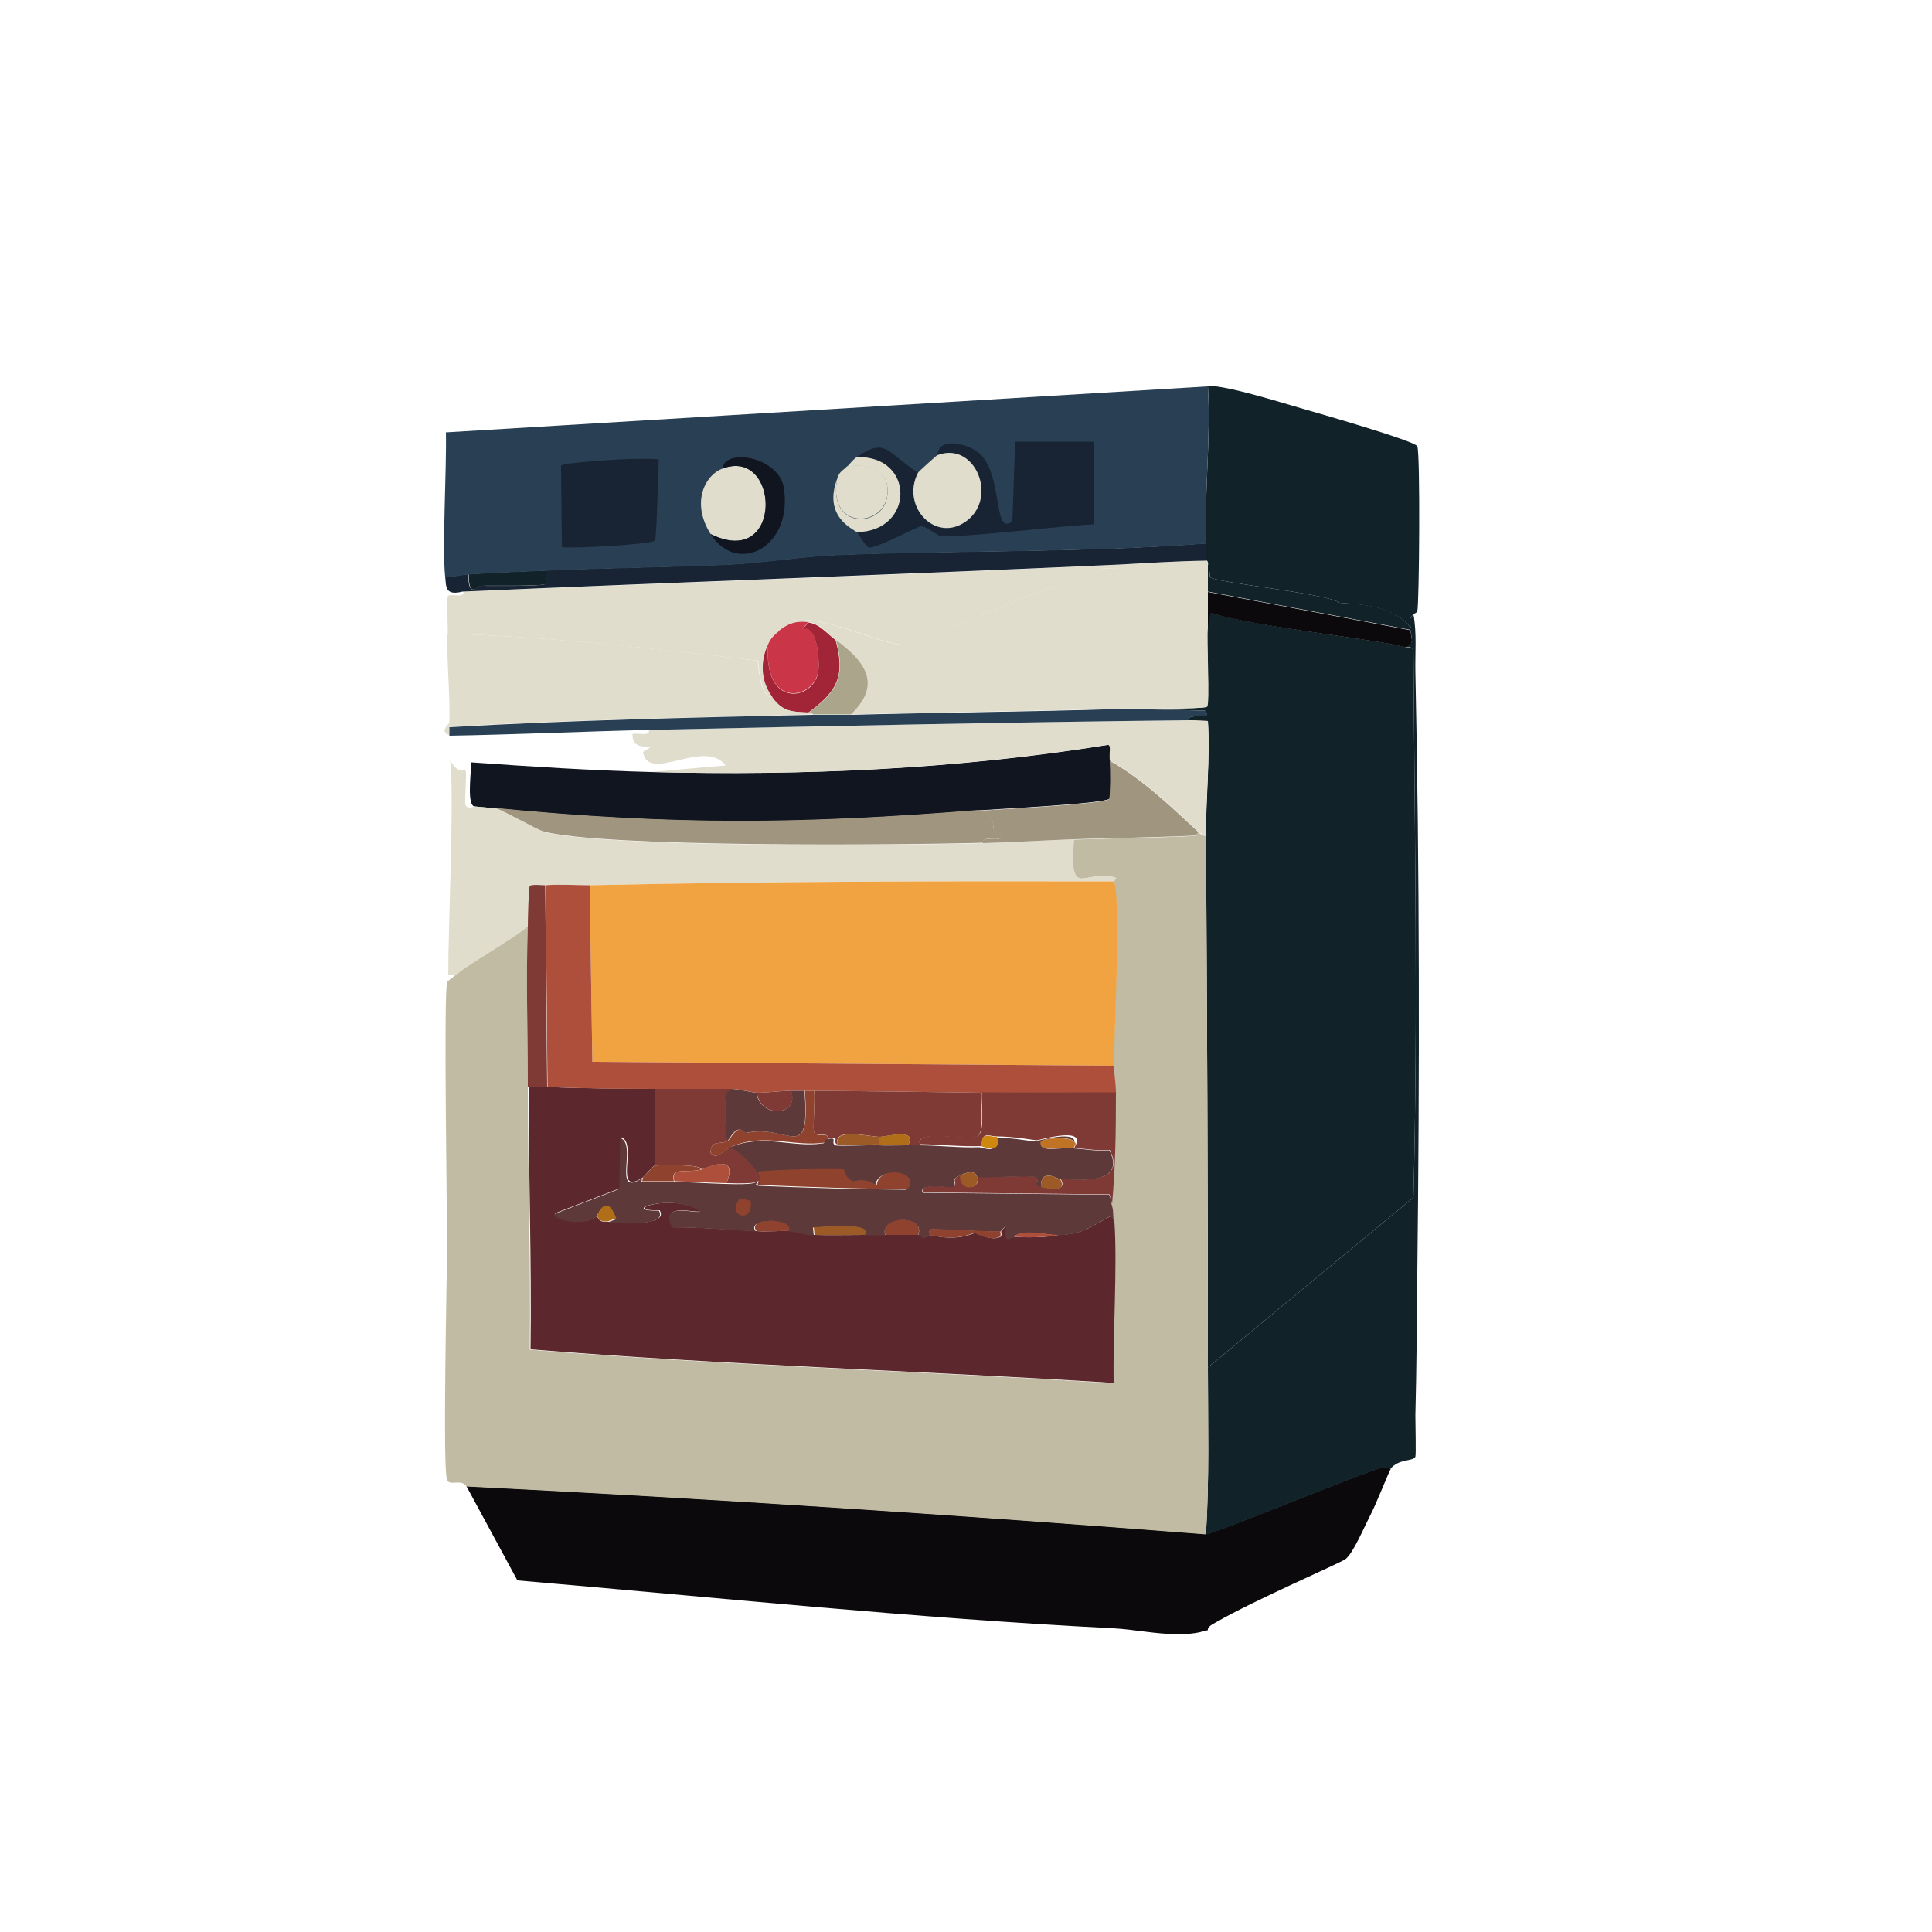 <?xml version="1.0" encoding="UTF-8"?>
<svg id="Layer_1" data-name="Layer 1" xmlns="http://www.w3.org/2000/svg" version="1.1" viewBox="0 0 500 500">
  <defs>
    <style>
      .cls-1 {
        fill: #cf880f;
      }

      .cls-1, .cls-2, .cls-3, .cls-4, .cls-5, .cls-6, .cls-7, .cls-8, .cls-9, .cls-10, .cls-11, .cls-12, .cls-13, .cls-14, .cls-15, .cls-16, .cls-17, .cls-18, .cls-19, .cls-20, .cls-21, .cls-22, .cls-23, .cls-24, .cls-25, .cls-26, .cls-27, .cls-28, .cls-29, .cls-30, .cls-31, .cls-32, .cls-33, .cls-34, .cls-35, .cls-36, .cls-37, .cls-38, .cls-39, .cls-40, .cls-41, .cls-42, .cls-43, .cls-44, .cls-45, .cls-46 {
        stroke-width: 0px;
      }

      .cls-2 {
        fill: #c0bba2;
      }

      .cls-3 {
        fill: #101520;
      }

      .cls-4 {
        fill: #aba68b;
      }

      .cls-5 {
        fill: #138ca7;
      }

      .cls-6 {
        fill: #fdfdfd;
      }

      .cls-7 {
        fill: #88888c;
      }

      .cls-8 {
        fill: #3e9cb5;
      }

      .cls-9 {
        fill: #c2c3c3;
      }

      .cls-10 {
        fill: #5c282e;
      }

      .cls-11 {
        fill: #af6e17;
      }

      .cls-12 {
        fill: #6e909b;
      }

      .cls-13 {
        fill: #b0b1b2;
      }

      .cls-14 {
        fill: #7f3a36;
      }

      .cls-15 {
        fill: #463045;
      }

      .cls-16 {
        fill: #604968;
      }

      .cls-17 {
        fill: #f1a341;
      }

      .cls-18 {
        fill: #d8d8d9;
      }

      .cls-19 {
        fill: #606873;
      }

      .cls-20 {
        fill: #c8c8ca;
      }

      .cls-21 {
        fill: #5e3939;
      }

      .cls-22 {
        fill: #7e6060;
      }

      .cls-23 {
        fill: #68484a;
      }

      .cls-24 {
        fill: #d4910c;
      }

      .cls-25 {
        fill: #12120e;
      }

      .cls-26 {
        fill: #c0abaa;
      }

      .cls-27 {
        fill: #294054;
      }

      .cls-28 {
        fill: #1a100f;
      }

      .cls-29 {
        fill: #8f432e;
      }

      .cls-30 {
        fill: #a0957e;
      }

      .cls-31 {
        fill: #d1cfda;
      }

      .cls-32 {
        fill: #9c5a26;
      }

      .cls-33 {
        fill: #656260;
      }

      .cls-34 {
        fill: #0b090b;
      }

      .cls-35 {
        fill: #a22437;
      }

      .cls-36 {
        fill: #c17325;
      }

      .cls-37 {
        fill: #182434;
      }

      .cls-38 {
        fill: #9f8395;
      }

      .cls-39 {
        fill: #432433;
      }

      .cls-40 {
        fill: #112229;
      }

      .cls-41 {
        fill: #4a494b;
      }

      .cls-42 {
        fill: #cb3548;
      }

      .cls-43 {
        fill: #381611;
      }

      .cls-44 {
        fill: #e0ddcc;
      }

      .cls-45 {
        fill: #373d46;
      }

      .cls-47 {
        display: none;
      }

      .cls-46 {
        fill: #ad4f3a;
      }
    </style>
  </defs>
  <g>
    <g id="Background" class="cls-47">
      <path class="cls-9" d="M504.5-4.5v509H-4.5V-4.5h509Z"/>
      <path class="cls-18" d="M447.3,366.3c-8.1-1.3-65,1-81,0,.3-12.2.4-24.6.5-36.8,7.5-6.2,30.7-19.4,34.8-25.4,52.8-31.6,70.3-58.2,44.7-118.6-16-37.8-54.2-74.9-86.2-100.2-43.1-34-87.7-49.2-143.2-39.3-45.2,8.1-66.7,30.8-98.9,58.2-13,11-26.9,20.5-38.5,33.1-21.6,23.4-49.7,69.3-47.2,101.9,2.5,33.2,36.1,56.1,62.6,70.8l20.9,11.9c0,7.9-1.2,58.1,0,60.9.7,1.6,3.8-.3,5,1.7l13.2,24.4c51.4,4.4,102.8,9.8,154.3,12.4l.2,1c30.8,5.1,61.7,8.3,92.7,11.4-73.3,51.3-159.7,57.9-238.8,14.9C51.7,399.5,5,299.4,27.3,198.1,44,122.4,108.3,56.6,181.7,33.8c197.3-61.4,371.1,149.3,265.7,332.5Z"/>
      <path class="cls-26" d="M447.3,366.3c.4,0,4.8,2.5,7.2,3,8.1,1.8,16.1,3.5,24.1,5.7-.9,3.8-14.6,19.4-14.9,20.6-.3-1.1-11-1.4-16.2-1.5-16.1-.4-32.3-.1-48.5-.5-14.9-.4-29.8-1.6-44.7-1,1.5-2.9,5.1-11.9,5.5-12.4,2.2-2.8,5.9-2,6.5-3.2.2-.5,0-8.8,0-10.7,16,1,72.9-1.3,81,0Z"/>
      <path class="cls-22" d="M463.7,395.6c-.7,3,.7,22.6,0,23.6-.7.9-20,.2-22.9.2-13.9.1-27.9-.5-41.8.5.4-2.1,0-19.5,0-24.9v-1.5c16.2.4,32.3.1,48.5.5,5.1.1,15.9.3,16.2,1.5Z"/>
      <path class="cls-26" d="M440.9,419.5c-1.7,2.3-11.6,19-12.7,19.4-2.2.9-40.9-4.3-47-5-31-3.2-61.9-6.3-92.7-11.4l-.2-1c5.3.3,10.9,1.4,16.2,1.5,6,.1,7.2-1,8.2-1,28.7.3,57.5-.3,86.2,0,.5-.3.1-1.4.2-2,13.9-1,27.8-.4,41.8-.5Z"/>
      <path class="cls-18" d="M401.6,304.2c11.4-16.6,11.1-54.9,6-73.8-8.6-31.4-37.5-41.7-39.8-46.7-1.6-3.5.8-9.9-1.5-9.7-.1-5,.4-10-.5-14.9,0,0,.9-.3,1-.7.5-2.1.8-40.8,0-42.7-.6-1.4-26.1-8.7-29.6-9.7-6.6-1.8-18.9-5.7-24.6-6l-197.1,11.9c.2,9.8-1.1,29.7-.2,37.3.3,2.5-.3,5.2,4.5,4,.4,2-3.4.4-4,1.2-.3.4,0,8.2,0,9.7-.2,7.7.7,15.5.5,23.1,0,.2-2.8,2.2,0,3.2,17.2-.3,34.5-1.1,51.7-1.5.4,1.6-1.7.9-4.2,1-.3,5.9,8.2,1.4,2.7,4.7,1.3,8.3,15.9-3.7,21.4,3.5l-19.4,1.7c-15.5-.4-31-1.4-46.5-2.5-.2,4.4-1,10.8.7,11.4-.1,0-1.9,1-2.5-.2-.4-.8.4-8.4,0-8.9-.5-.7-1.7,1.1-4-2.7-.1-1,.4-1.8-.7-2.5-6.5,7.1-15.2,12.5-20.6,20.6-15.7,23.7-13.5,70.3,0,95.2-26.5-14.7-60.1-37.6-62.6-70.8-2.5-32.6,25.6-78.5,47.2-101.9,11.6-12.6,25.6-22.1,38.5-33.1,32.2-27.3,53.8-50,98.9-58.2,55.5-10,100,5.3,143.2,39.3,32,25.2,70.3,62.3,86.2,100.2,25.5,60.4,8.1,87-44.7,118.6Z"/>
      <path class="cls-6" d="M401.6,304.2c-4.1,5.9-27.3,19.2-34.8,25.4.6-51.8.6-103.8-.5-155.6,2.3-.2,0,6.1,1.5,9.7,2.2,5,31.2,15.3,39.8,46.7,5.2,18.9,5.4,57.2-6,73.8Z"/>
      <path class="cls-6" d="M116.3,196.8c1.1,8.6-.5,43-.5,55.4l2,.2c-.6.6-1.9,1.3-2,1.7-.9,3.3,0,58.9,0,67.9l-20.9-11.9c-13.5-24.9-15.7-71.5,0-95.2,5.4-8.1,14.1-13.6,20.6-20.6,1.1.7.6,1.5.7,2.5Z"/>
      <path class="cls-21" d="M399.1,393.7v1.5c-6.8,2.8-47.7,25.3-50.5,25.8-2.6.5-29,.3-34-1,10.2-5.9,32.1-15.3,33.6-16.4,2-1.6,4.8-8.2,6.2-10.9,14.9-.6,29.8.6,44.7,1Z"/>
      <path class="cls-23" d="M399.1,395.1c0,5.4.4,22.7,0,24.9-.1.5.3,1.7-.2,2-28.7-.3-57.5.3-86.2,0-.2-.9,1.3-1.6,2-2,5.1,1.3,31.4,1.5,34,1,2.8-.5,43.6-23,50.5-25.8Z"/>
    </g>
    <g>
      <path class="cls-34" d="M359.9,380.2c-.4.5-3.9,9.5-5.5,12.4-1.4,2.7-4.2,9.4-6.2,10.9-1.5,1.1-23.4,10.5-33.6,16.4-.7.4-2.2,1.1-2,2-1,0-2.2,1.1-8.2,1-5.3,0-10.8-1.2-16.2-1.5-51.5-2.6-103-8-154.3-12.4l-13.2-24.4c63.8,3.2,127.6,7.4,191.4,12.4,2.4-.2,37.3-14.6,44.5-16.9.8-.3,2.6-.6,3.2,0Z"/>
      <path class="cls-3" d="M287.3,196.8c.1,1.4.2,9.4-.2,9.9-1.1,1.3-29.5,2.7-33.6,3-46.4,3.7-78.9,4-125.3-.5-1.8-.2-3.7-.3-5.5-.5-1.7-.6-1-7-.7-11.4,15.5,1.1,31,2.1,46.5,2.5,39.5,1,79-.7,118.1-7,1.3-.3.6,1.7.7,4Z"/>
      <g>
        <path class="cls-40" d="M365.8,159c.9,4.9.4,9.9.5,14.9,1.1,51.8,1.1,103.8.5,155.6-.1,12.2-.2,24.6-.5,36.8,0,1.9.2,10.2,0,10.7-.6,1.3-4.3.4-6.5,3.2-.7-.6-2.4-.3-3.2,0-7.2,2.3-42.1,16.7-44.5,16.9.9-14.4.5-28.8.5-43.2l53.2-44c1.2-47.2.3-94.6,0-141.7-.6-1.2-1.8-.5-2.5-.7,2.7-.7,2.2-1.7,1.7-4.5l-52.4-9.9v-7.5c.6,1.8.4,3.6.5,3.7.9,1.5,30.3,4.2,33.6,6.7,6.5.4,14.3.9,18.4,6.5-.7-3.2.7-3.3.7-3.5Z"/>
        <path class="cls-40" d="M365.8,159c0,.2-1.4.3-.7,3.5-4.1-5.5-11.9-6-18.4-6.5-3.3-2.5-32.7-5.2-33.6-6.7,0-.2,0-2-.5-3.7-.2-.7-.5-.5-.5-.5,0-.2,0-3.5,0-4.5-.4-13.5,1.3-27.3.5-40.8,5.7.2,18,4.1,24.6,6,3.5,1,29,8.3,29.6,9.7.8,2,.5,40.7,0,42.7-.1.4-1,.7-1,.7Z"/>
        <path class="cls-40" d="M363.3,167.5c.7.3,1.9-.4,2.5.7.3,47.1,1.2,94.4,0,141.7l-53.2,44c0-45.9-.2-91.8-.5-137.7,0-9.8,1.1-19.7.5-29.6l-5-.2c-.1-2.2,6.5.3,4.2-2.5l-22.6-.5c2.9,0,22.2.2,23.1-.5.8-.6-.1-17.9.2-20.4l.7-4c10.6,3.6,45.1,7.2,50,8.9Z"/>
        <path class="cls-34" d="M363.3,167.5c-4.8-1.8-39.4-5.3-50-8.9l-.7,4v-9.4l52.4,9.9c.5,2.8,1,3.8-1.7,4.5Z"/>
      </g>
      <g>
        <g>
          <path class="cls-42" d="M209.2,161l-1.5,1.7c4-1.3,4.5,9.1,4,11.4-1.6,7.2-14.3,9.2-12.9-7.7.6-1.2,1.4-2.1,2.5-3,2.6-2.1,4.6-2.9,8-2.5Z"/>
          <path class="cls-35" d="M216.2,165.5c2.6,9.3.6,13.4-7,18.9-4.1-.2-6.6,0-9.4-4-3.1-4.2-3.2-9.4-1-13.9-1.4,16.9,11.4,14.9,12.9,7.7.5-2.3,0-12.7-4-11.4l1.5-1.7c3,.4,4.7,2.8,7,4.5Z"/>
        </g>
        <path class="cls-4" d="M220.2,184.9c-3.3,0-6.6,0-9.9,0,0-.7-.4-.5-1-.5,7.5-5.4,9.6-9.6,7-18.9,7.5,5.5,12.3,11.5,4,19.4Z"/>
      </g>
      <g>
        <path class="cls-2" d="M312.1,216.2c.3,45.9.5,91.8.5,137.7,0,14.4.4,28.9-.5,43.2-63.7-5-127.5-9.2-191.4-12.4-1.2-2.1-4.3,0-5-1.7-1.2-2.8,0-53,0-60.9,0-8.9-.9-64.6,0-67.9.1-.4,1.4-1.1,2-1.7,2.2-2.3,15-9.4,18.9-12.9-.5,13.8,0,27.9,0,41.8,0,22.6.8,45.2.5,67.9,50,4.1,100.6,5.5,150.9,8.7-.2-12.3,1.1-30.4.2-41.8-.1-1.5,0-3.1-.5-4.5.9-9.6.9-19.2,1-28.8,0-2.3-.5-4.8-.5-7,0-8.3,1.9-42.4,0-47.7-.1-.4.9-.8.2-1-7.5-2.6-12.2,6.4-10.7-9.9,5.5-.2,30-.7,31.6-1,.1,0,.8-.7.7-1,.5.4,1.3,1.1,2,1Z"/>
        <path class="cls-44" d="M122.8,208.7c1.8.2,3.7.3,5.5.5,3.1,1.2,10.6,5.5,12.2,6,15.1,4.3,93.4,3.6,114.1,3,7.8-.2,15.6-.7,23.4-1-1.5,16.3,3.2,7.4,10.7,9.9.6.2-.4.6-.2,1-45.2-.1-90.5,0-135.7,1-3.7,0-7.9-.3-11.4,0-.8,0-3.6-.3-4,.2-.3.4-.5,8.9-.5,10.2-3.9,3.5-16.7,10.6-18.9,12.9l-2-.2c0-12.5,1.6-46.8.5-55.4,2.2,3.8,3.5,2,4,2.7.4.5-.4,8.1,0,8.9.6,1.2,2.4.2,2.5.2Z"/>
        <path class="cls-44" d="M289.8,146.1c.3,2.1-4.7.4-7.2,1-.4.1-.8,1.6-2,2-14.8,4.3-42.8,17.7-45.2,17.9-7.4.6-30-12.4-34-3.5-1.1.9-1.9,1.7-2.5,3-2.2,4.5-2.1,9.7,1,13.9-2.6.3-3.4-5.7-3.7-9.4-26.7-3.1-53.4-6.2-80.3-7,0-1.5-.3-9.3,0-9.7.6-.9,4.4.7,4-1.2,56.7-2.4,113.3-4.3,170-7Z"/>
        <path class="cls-44" d="M312.1,216.2c-.7,0-1.5-.6-2-1-6.9-6.5-14.6-13.8-22.9-18.4-.2-2.3.5-4.2-.7-4-39.1,6.2-78.6,8-118.1,7l19.4-1.7c-5.5-7.2-20.1,4.8-21.4-3.5,5.5-3.3-3,1.2-2.7-4.7,2.5-.1,4.6.6,4.2-1,46.6-1,93.1-2,139.7-2.5l5,.2c.6,9.8-.6,19.8-.5,29.6Z"/>
        <path class="cls-44" d="M199.8,180.4c2.8,3.9,5.4,3.8,9.4,4,.6,0,1-.2,1,.5-31.3.8-62.9,1.4-93.9,3.2v2.2c-2.8-1,0-3,0-3.2.2-7.6-.7-15.4-.5-23.1,26.9.8,53.6,3.8,80.3,7,.3,3.7,1.1,9.7,3.7,9.4Z"/>
        <path class="cls-27" d="M289.3,183.4l22.6.5c2.2,2.8-4.4.3-4.2,2.5-46.6.5-93.1,1.5-139.7,2.5-17.2.4-34.5,1.2-51.7,1.5v-2.2c31.1-1.8,62.7-2.5,93.9-3.2,3.3,0,6.6,0,9.9,0,23-.6,46.1-.8,69.1-1.5Z"/>
        <path class="cls-30" d="M310.1,215.2c0,.3-.6,1-.7,1-1.6.3-26,.8-31.6,1-7.8.3-15.6.8-23.4,1-.4-2.2,4.6,0,4.5-1.7-3.9-1.2.8-4.3-5.5-6.7,4.1-.3,32.5-1.7,33.6-3,.4-.5.4-8.5.2-9.9,8.3,4.6,15.9,11.9,22.9,18.4Z"/>
        <path class="cls-44" d="M312.1,145.1s.3-.2.5.5v16.9c-.4,2.5.6,19.8-.2,20.4-.9.7-20.2.4-23.1.5-23,.7-46.1.9-69.1,1.5,8.3-7.9,3.5-13.9-4-19.4-2.2-1.6-4-4.1-7-4.5-3.3-.4-5.4.4-8,2.5,4.1-8.9,26.6,4.1,34,3.5,2.4-.2,30.5-13.5,45.2-17.9,1.2-.4,1.5-1.9,2-2,2.5-.6,7.6,1.1,7.2-1,7.5-.3,14.9-.9,22.4-1Z"/>
        <path class="cls-30" d="M253.5,209.7c6.2,2.5,1.5,5.5,5.5,6.7,0,1.8-4.9-.4-4.5,1.7-20.7.6-99,1.3-114.1-3-1.6-.5-9.1-4.8-12.2-6,46.4,4.5,78.9,4.2,125.3.5Z"/>
        <g>
          <path class="cls-17" d="M288.3,228.1c1.9,5.3,0,39.4,0,47.7l-135-1-.7-45.7c45.2-1,90.5-1.1,135.7-1Z"/>
          <path class="cls-10" d="M141.6,281.3c9.3.4,18.5.4,27.8.5v19.9c-.4,0-2.8,2.9-3,3-8,5.3-1.1-9-5.7-10.4l-.2,13.2-16.9,6.5c-.1,1.6,7.5,3.5,10.9.7.9,2,1.9,1.3,3,1.5,2.7.4,15.8,1.2,13.2-3-10.9.3,3.7-4.6,10.7.2-.7.9-11-2.7-7.2,4.2,7.2,0,14.4.6,21.6,1,2.8.2,5.6-.1,8.5,0,2,0,4.5.9,6.5,1,4.3.1,8.6,0,12.9,0,1.8,0,3.6,0,5.5,0,2.8,0,5.6,0,8.5,0,1.9,0-.3,1.5,3,0,7.4,1.8,11.1-.5,11.7-.5.4,0,4.1,2.2,6.5,1,.5-.3.1-1.3.2-1.5,2.6-2.9.7.1,1.5,1.7.4.7,1-.3,2-.2,3.4.2,8.1.2,11.4-.5,6.3-.2,7.9-2,13.7-5l.7,1.5c.8,11.3-.4,29.5-.2,41.8-50.2-3.2-100.9-4.6-150.9-8.7.3-22.6-.5-45.2-.5-67.9,1.6.2,3.5,0,5,0Z"/>
          <path class="cls-46" d="M152.6,229.1l.7,45.7,135,1c0,2.2.5,4.6.5,7-11.6,0-23.2.1-34.8,0-14.4-.2-28.8-.4-43.2-.5-.8,0-1.7,0-2.5,0-1.2,0-2.3,0-3.5,0-3,0-6.1.5-8.9.5-.9,0-4.8-1-6.5-1-6.6,0-13.3,0-19.9,0-9.3,0-18.5-.1-27.8-.5l-.5-52.2c3.6-.3,7.7,0,11.4,0Z"/>
          <path class="cls-14" d="M288.8,282.8c0,9.6-.1,19.2-1,28.8-.2-.5-.5-2.4-.7-2.5l-48.2-.5c-1.7-2.7,7.6-1.1,8-1.5,1.1-1.3-1.2-1.5,1.7-3-.4,4,5,4.1,4.5.5,2.2.1,14.6-.5,15.2,0,1.2,1.2-1.5,1.7,1.2,2.5,1.8.5,7,1.4,5-2,4.9.2,17.2,1.5,12.7-7.5-3.1.3-6.1-.3-9.2-.5l.5-1c1.9-4.5-9.6-1-10.2-1-.5,0-6-1-10.2-1-2.3,0-4-1.5-4,2.5-5.3.2-10.6-.4-15.9-.5-1.6-4.1,12-.9,14.7-2,2.2-.9.9-9.2,1.2-11.4,11.6.1,23.2,0,34.8,0Z"/>
          <path class="cls-14" d="M141.1,229.1l.5,52.2c-1.5,0-3.4.2-5,0,0-13.9-.5-27.9,0-41.8,0-1.3.2-9.8.5-10.2.4-.5,3.2-.2,4-.2Z"/>
          <path class="cls-14" d="M189.4,281.8c0,.7-1.3.6-1.5,1.2-.2.9-.4,11.5.5,12.2-1.8,1.2-4.5-.5-4.5,3.2,1.7,2,3.2-.8,5.5-1.7,2,.7,6.2,4.9,7,6.5.4.8.2,2.4.5,3.5-1.8,0,0-1-.7-1-.4,0,.2.8-8.2.5,3.5-8.4-5.7-3.6-6.5-3.5.5-1.5-11.2-1.2-11.9-1v-19.9c6.6,0,13.3,0,19.9,0Z"/>
          <path class="cls-29" d="M181.4,302.7c-4.7,1-7.8-.8-7,3-2.7,0-5.5,0-8.2,0l.2-1c.2-.1,2.6-2.9,3-3,.7-.2,12.5-.5,11.9,1Z"/>
          <path class="cls-29" d="M237.6,319.6c-2.8,0-5.6,0-8.5,0-1.8-5.2,10.6-5.4,8.5,0Z"/>
          <path class="cls-29" d="M204.3,318.6c-2.8-.1-5.7.2-8.5,0-3-3.6,10.4-3.7,8.5,0Z"/>
          <path class="cls-14" d="M254,282.8c-.3,2.3.9,10.6-1.2,11.4-2.7,1.1-16.3-2.1-14.7,2-1,0-1.9,0-3,0,2.2-4.4-5.7-1.9-7.5-2-3.5-.1-11.9-2.5-10.9,2-1.5-.7,1.1-2.4-2.5-1.5.3-2-2.8-.2-3.5-1.7-.4-.9.3-8.2,0-10.7,14.4.1,28.8.3,43.2.5Z"/>
          <path class="cls-29" d="M210.7,282.3c.3,2.5-.4,9.8,0,10.7.7,1.6,3.8-.2,3.5,1.7,0,0-.3.9-.7,1-8.3,1.2-15.3-2.6-24.1,1-2.3,1-3.7,3.7-5.5,1.7,0-3.7,2.7-2,4.5-3.2.9-.6,2.3-4.6,4.7-2,11.1-2.5,16.6,8.5,15.2-10.9.8,0,1.7,0,2.5,0Z"/>
          <path class="cls-46" d="M187.9,306.2c-4.5-.1-8.9-.4-13.4-.5-.9-3.8,2.3-2,7-3,.8-.2,9.9-4.9,6.5,3.5Z"/>
          <path class="cls-32" d="M227.6,294.2v2c-2.1-.1-10.4.3-10.9,0-.9-4.4,7.4-2.1,10.9-2Z"/>
          <path class="cls-11" d="M235.1,296.2c-2.5,0-5,.1-7.5,0v-2c1.7,0,9.7-2.4,7.5,2Z"/>
          <g>
            <path class="cls-21" d="M278.3,296.2c.4-2.5-8.6-1.7-8.9-.7-.4,2.9,3.8,1.4,8.5,1.7,3.1.2,6.1.8,9.2.5,4.5,8.9-7.7,7.7-12.7,7.5-.4,0-5.2-3.1-5,2-2.7-.8,0-1.3-1.2-2.5-.5-.5-13,.1-15.2,0-.4,0-.1-2.6-4.5-.5-3,1.4-.6,1.7-1.7,3-.3.4-9.7-1.2-8,1.5l48.2.5c.3.1.6,1.9.7,2.5.5,1.4.4,3,.5,4.5l-.7-1.5c-5.7,3-7.4,4.8-13.7,5-2.5,0-9.7-1.8-11.4.5-1,0-1.6,1-2,.2-.8-1.6,1.2-4.6-1.5-1.7-2.5.3-17.3-.8-18.1-.5-.5.2-.1,1.4-.2,1.5-3.3,1.5-1.1,0-3,0,2.2-5.4-10.2-5.2-8.5,0-1.8,0-3.6,0-5.5,0,2.3-3.5-10.4-2-13.2-2l.2,2c-2,0-4.5-.9-6.5-1,1.9-3.7-11.4-3.6-8.5,0-7.2-.4-14.4-1.1-21.6-1-3.8-6.9,6.5-3.4,7.2-4.2-7-4.9-21.6,0-10.7-.2,2.6,4.2-10.5,3.4-13.2,3l2-.7c-2.6-6.9-4.6-1-5-.7-3.4,2.7-11.1.8-10.9-.7l16.9-6.5.2-13.2c4.6,1.4-2.3,15.7,5.7,10.4l-.2,1c2.7,0,5.5,0,8.2,0,4.5,0,8.9.4,13.4.5,8.4.3,7.8-.5,8.2-.5.7,0-1.1.9.7,1,12.7.5,25.3.9,38,1,3.6-4.5-7.4-6.4-8-1-3.7-2.2-5.6-.9-6-1-2.2-.7-2.3-2.9-2.5-3-1-.5-19.2,0-22.1.5-.8-1.6-4.9-5.8-7-6.5,8.9-3.6,15.8.2,24.1-1,.4,0,.7-1,.7-1,3.6-.9,1,.8,2.5,1.5.5.3,8.8-.1,10.9,0,2.5.1,5,0,7.5,0,1.1,0,2,0,3,0,5.3,0,10.6.7,15.9.5.5,0,5.3,2.1,4-2.5,4.2,0,9.7,1,10.2,1,.6,0,12-3.5,10.2,1Z"/>
            <g>
              <path class="cls-29" d="M258.9,318.6c-.1.2.3,1.2-.2,1.5-2.4,1.2-6.1-1-6.5-1-.6,0-4.3,2.3-11.7.5,0,0-.2-1.3.2-1.5.9-.3,15.6.8,18.1.5Z"/>
              <path class="cls-32" d="M223.7,319.6c-4.3,0-8.6.1-12.9,0l-.2-2c2.7,0,15.5-1.5,13.2,2Z"/>
              <path class="cls-11" d="M157.5,316.1c-1.1-.2-2.1.5-3-1.5.3-.3,2.4-6.2,5,.7l-2,.7Z"/>
              <path class="cls-46" d="M273.9,319.6c-3.3.7-8,.7-11.4.5,1.7-2.3,8.9-.4,11.4-.5Z"/>
              <path class="cls-29" d="M196.8,306.7c-.3-1,0-2.6-.5-3.5,2.9-.5,21.1-.9,22.1-.5.2,0,.2,2.3,2.5,3,.4.1,2.3-1.2,6,1,.5-5.4,11.6-3.5,8,1-12.7,0-25.4-.5-38-1Z"/>
              <path class="cls-36" d="M278.3,296.2l-.5,1c-4.6-.4-8.9,1.1-8.5-1.7.4-1,9.4-1.7,8.9.7Z"/>
              <path class="cls-32" d="M274.4,305.2c2,3.4-3.2,2.5-5,2-.2-5.1,4.6-2,5-2Z"/>
              <path class="cls-29" d="M191.6,310.1l2.7.7c.7,6.3-6.7,3.8-2.7-.7Z"/>
            </g>
          </g>
          <path class="cls-32" d="M253,304.7c.5,3.6-4.9,3.5-4.5-.5,4.4-2.1,4.1.5,4.5.5Z"/>
          <path class="cls-1" d="M258,294.2c1.4,4.6-3.5,2.5-4,2.5,0-4,1.6-2.5,4-2.5Z"/>
          <path class="cls-21" d="M195.8,282.8c.7,6.5,11.2,6.3,8.9-.5,1.2,0,2.3,0,3.5,0,1.5,19.4-4.1,8.4-15.2,10.9-2.5-2.6-3.9,1.4-4.7,2-.9-.7-.7-11.3-.5-12.2.1-.6,1.4-.6,1.5-1.2,1.6,0,5.6,1,6.5,1Z"/>
          <path class="cls-14" d="M204.8,282.3c2.2,6.8-8.3,7-8.9.5,2.9,0,6-.5,8.9-.5Z"/>
        </g>
      </g>
      <g>
        <path class="cls-37" d="M312.1,140.6c0,1,0,4.3,0,4.5-7.5.1-14.9.6-22.4,1-56.6,2.6-113.3,4.5-170,7-4.7,1.2-4.2-1.5-4.5-4,2,.3,4-.4,6-.5,0,6.6,2.4,3,3.2,3,2.6,0,15.7.2,16.9-.5.7-.4-.4-2.7.2-3.5,15.5-.7,31-.8,46.5-1.5,9.4-.4,19-2.1,28.3-2.5,31.8-1.3,63.9-.5,95.7-3Z"/>
        <path class="cls-40" d="M141.6,147.6c-.6.8.5,3.1-.2,3.5-1.2.7-14.3.4-16.9.5-.8,0-3.2,3.6-3.2-3,6.8-.5,13.6-.7,20.4-1Z"/>
        <g>
          <path class="cls-27" d="M312.6,99.9c.8,13.5-.9,27.3-.5,40.8-31.8,2.4-63.9,1.7-95.7,3-9.3.4-19,2.1-28.3,2.5-15.5.7-31,.8-46.5,1.5-6.8.3-13.6.5-20.4,1-2,.1-3.9.8-6,.5-.8-7.5.4-27.5.2-37.3l197.1-11.9Z"/>
          <g>
            <path class="cls-37" d="M221.7,137.7c15,0,15.2-19.8,0-19.4,7.7-5.3,7.8-1.1,15.9,4-4.6,8.8,4.6,18.7,12.7,12.4,8-6.2,1.9-20.6-7.7-16.9.4-4.9,7.5-2.9,10.2-1,7.1,5,3.9,22.3,9.2,18.1l.7-20.6h20.4v21.4c-7.8.3-35.9,3.7-39.8,3-.9-.2-3.6-2.6-5-2.5-.7,0-11.5,5.8-13.4,5.5-.9-.2-2.4-3.2-3.2-4Z"/>
            <path class="cls-37" d="M162.8,118.8c1.1,0,7.4-.2,7.7.2-.2,2.7-.5,20-1,20.9-.6,1-21.5,2.1-24.1,1.7l-.2-21.1c.4-.8,15.8-1.7,17.6-1.7Z"/>
            <g>
              <path class="cls-44" d="M183.9,138.2c-5.2-8.3-1.3-15.3,3-16.9,15-5.8,16,26.3-3,16.9Z"/>
              <path class="cls-3" d="M183.9,138.2c19,9.4,18-22.7,3-16.9.8-5.5,14.5-3,15.9,4.7,2.7,15.6-12.1,23.1-18.9,12.2Z"/>
            </g>
            <g>
              <path class="cls-44" d="M216.7,123.7c.7-1.9,1.5-1.9,2.5-3,5.7-1.1,11.4,1,10.4,7.7-1.2,8.2-15.6,8.7-12.9-4.7Z"/>
              <path class="cls-44" d="M221.7,137.7c-.9-.8-8.8-4-5-13.9-2.7,13.4,11.8,12.9,12.9,4.7,1-6.7-4.7-8.8-10.4-7.7.9-.9,1.4-1.7,2.5-2.5,15.2-.5,15,19.3,0,19.4Z"/>
            </g>
            <g>
              <path class="cls-44" d="M237.6,122.3c.2-.3,4.7-4.4,5-4.5,9.6-3.7,15.7,10.7,7.7,16.9-8,6.2-17.3-3.6-12.7-12.4Z"/>
              <path class="cls-44" d="M244.3,119.8c9.1-1,6.9,16.6-1.5,12.9-5-2.2-3.9-12.4,1.5-12.9Z"/>
            </g>
          </g>
        </g>
      </g>
    </g>
  </g>
  <g class="cls-47">
    <g id="Background-2" class="cls-47">
      <path class="cls-20" d="M887.5,15.8v509h-509V15.8h509Z"/>
      <path class="cls-20" d="M774.6,383.7c40.3-41.8,53.6-97.4,38.8-153.3-7.1-26.8-18.8-36.1-35.8-56.9,0-12.4.2-24.9,0-37.3,0-6.3-.2-12.6-.5-18.9,2.9-.7,1.6,8.9,2.5,14.2.5,2.8,4.2,3,1,6.5,1,1.5,5.9-4.5,2-4.5l.7-.7c3.3.2,15.7,7.2,17.6,9.2.9.9,14.1,19.2,14.4,20.4.3,1.2-2.7,4.2,3,6.5,20.5,29.8,35.5,76.9,30.3,112.8,1.3,10.2-1.8,19.3-2.5,29.3-3.2,9.8-7.7,19.6-8.9,29.8-4.4,4.9-.5-7.9-5-4.5-2.1,14.8-5.1,14.2-5.5,14.9-.4.9-.2,4.8-.5,5.5-.4,1-2.4,1.8-2.5,2-.9,2.7-.5,15.2-10.2,18.1-9.6-7.7,9.4-8-2.5-10.9-8.8,8.8-6.4,9.7-6.7,10.2-.5.8-15.8,9.1-6.7,9.7,8.5-3.4,3.1-12.9,12.4-8,3.3,3.8-5.9,5.3-6.2,5.7-.2.2-.8,5.6-1,6-.5.9-2.6,1.1-3.5,2.5-.7,1.2-.4,3.4-1.5,5-.3.5-8.1,7.6-8.7,7.7-.6.1-10.2,0-12.4.5-3.7-2.8-1.9-12.8-2.2-21.4h.1Z"/>
      <path class="cls-20" d="M531.6,93.4c-5.2,0-36.3-.7-38,0-.6.2-4.2,7.7-4.7,8.9,0,0-1.3,0-1.5.7-.9,3.4.6,63.8-1.5,70.8-1.5,5-22.9,25.2-30.3,44-18.4,46.8-11.7,102,16.9,143.2,5,7.2,17.1,19.3,17.4,20.6.5,2.3.1,28.3-.7,33.3-2.2-7.1-5.6-4.4-6.2-5.2-.4-.6.9-5.1-1.2-6.7-7.5,2.9-6.1-.2-8-.5-1.7-.2-3.9,2.5-5.7-.2,3.9-8.6-4.3-20.5-7.7-8.7-3-.9-2.2-5.2-2.7-6.2-.6-1.1-4.8-5.1-5-5.5-1.8-3.3-4.2-12.3-9.9-18.4-5.1-15.8-14.6-29.6-16.9-46.2-8.7-20.5-8.8-54.6-6-77,2.7-3.3,3-12,3.5-13.9.3-1.1,3.1-5.6,3.5-7,.3-1-.3-3.5,0-4.5,1-3,4-5.4,3-8.9,5.9-13.5,12.7-26.1,17.4-39.8,5.5-5.4,22.7-28.8,25.6-31.1,1.3-1,10.5-5.1,13.2-7.2.6-5.2.2-23.6.5-24.9.2-.6,6.4-9.2,7.2-10.7,9.6,0,19.2,0,28.8,0,.4,0,0-1,.5-1s9.3,1.4,8.7,2h-.2Z"/>
      <path class="cls-6" d="M774.6,383.7c0-.6.2-1-.5-1,0-31.1,0-62.1.5-93.2.6-38.7,2.7-77.4,3-116.1,17,20.8,28.7,30.1,35.8,56.9,14.8,56,1.6,111.5-38.8,153.3h0Z"/>
      <path class="cls-6" d="M488.8,276.3c.8,35.1,1.7,70.2,2,105.4h-1c-.3-1.3-12.4-13.4-17.4-20.6-28.6-41.2-35.3-96.4-16.9-143.2,7.4-18.8,28.8-39,30.3-44,1.9,34.1,2.2,68.3,3,102.4Z"/>
      <path class="cls-13" d="M525.1,465.7c-.4,1.3-1.7,2.3-.7,4h25.6l.2,2h161.5l1.2-2h23.6c.9-7,.5-5.2-4.7-5.5.7-4.8,4.3-12.7,6.5-17.4,20,.2,39.8,2.1,59.4,6.5,1,1.8-1.1,1.8-2,3-29.6,15.1-95.6,27.7-128.2,30.3-51.9,4.2-104-2-154.6-13.4-15.9-5.3-32.4-9.5-46.5-19.1,18.4-5.1,37.9-4.8,56.9-4.7.2,2,4.2,11.5,4.2,12.2,0,1.7-1.7,2-2.5,4.2h.1Z"/>
      <path class="cls-7" d="M710.5,463.2c1.5,0,1.4,1,1.5,1,.2,3.2-.6,5.9,1,5.5l-1.2,2h-161.5l-.2-2c1-.2.2-3,.5-5.5.2-1.4.5-.9.5-1,53.1,1.3,106.5-1.7,159.6,0h-.2Z"/>
    </g>
    <g>
      <g>
        <path class="cls-7" d="M533.5,93.4c65.4-.3,130.9.3,196.3,0h.5c-.3,2.9-1.2,5.7-2,8.5-.7,2.4-2.8,8.8-3,10.4l-1-.5-188.9.5c0-.9-2.5-7.8-3-9.9-.6-2.6-.9-6.3-1-8.9h2.1Z"/>
        <path class="cls-6" d="M729.9,93.4c-65.4.3-130.9-.3-196.3,0,0-.6.2-1.2.7-1.5,5.5-3.1,31.2-12.4,38.3-14.4,6.3-1.8,56.1-12.8,59.2-12.9,4.1,0,50.5,9.9,57.7,11.9,5.8,1.7,36.4,13,39.8,15.4.5.4.9.8.7,1.5h-.1Z"/>
      </g>
      <g>
        <path class="cls-41" d="M740.8,440.8c-.5.8-1.5,3.8-2.5,6-2.2,4.7-5.7,12.6-6.5,17.4-6.6-.4-13.3.2-19.9,0,0,0,0-.9-1.5-1-3.5-7.3-7-15.3-12.4-21.4,0,0,.4-1,.7-1,14-.1,28,1.5,42,0h.1Z"/>
        <g>
          <path class="cls-41" d="M562.9,441.3c-2.3,3.9-11.9,18.5-12.4,20.6-.2.7.6.8.5,1.2,0,0-.3-.4-.5,1-7.1.3-14.3-.5-21.4,0-3-7.6-4.6-15.8-7.5-23.4,13.8-.2,27.5.3,41.3.5h0Z"/>
          <path class="cls-25" d="M529.1,464.2c7.1-.5,14.3.3,21.4,0-.3,2.4.6,5.2-.5,5.5h-25.6c-.9-1.6.3-2.7.7-4,3.2-2.9,3.6-1.5,4-1.5h0Z"/>
        </g>
        <path class="cls-25" d="M731.9,464.2c5.3.3,5.6-1.6,4.7,5.5h-23.6c-1.6.4-.8-2.3-1-5.5,6.6.2,13.3-.4,19.9,0h0Z"/>
        <path class="cls-25" d="M698.1,441.8c5.4,6.1,8.9,14,12.4,21.4-53.1-1.7-106.5,1.3-159.6,0,0-.4-.7-.6-.5-1.2.5-2.1,10.1-16.7,12.4-20.6,45,.7,90.2.9,135.2.5h0Z"/>
      </g>
      <g>
        <path class="cls-41" d="M776.6,102.8c-.2.8-3.2.5-6,.5s-4.4.2-6.5-.5v-.5c0-2.9-.3-7,0-8.9,0-.4,2.5-5.7,3-7h5.2l.7-4.5c1.3,4.7,3,15.8,3.5,20.9h0Z"/>
        <path class="cls-33" d="M773.1,82l-.7,4.5h-5.2c3.4-9.1,3.6-12.7,6-4.5h0Z"/>
        <g>
          <path class="cls-12" d="M777.1,117.2c.3,6.3.4,12.6.5,18.9h-7v-32.8c2.7,0,5.8.3,6-.5.4,4.9.3,9.5.5,14.4Z"/>
          <path class="cls-19" d="M770.6,103.3v32.8c-1,0-6.1.2-6.5-.2.3-11-.5-22.1,0-33.1,2.1.7,4.3.5,6.5.5Z"/>
        </g>
      </g>
      <g>
        <path class="cls-5" d="M777.6,136.1c.2,12.4,0,24.9,0,37.3-.3,38.7-2.4,77.4-3,116.1-.5,31.1-.4,62.1-.5,93.2,0,13.9.7,37.6,0,48.7-85.8,0-171.7,2.2-257.5,0,1.4,0,2.4.5,2.7-1h253.5c-.2-9.7,1.1-38.4.2-43.5-.7-4-9.9-19.2-11.9-24.1-2.3-5.5-4.9-17.1-7.5-25.1v-3c-6.4-19.2-12.4-24.6-20.4-38.8-2.8-4.9-4.9-12.7-8.5-15.4l49.2-.5c0-37,2.1-74.1,2.5-111.1,0-10.9.3-21.9-.5-32.8h1.7Z"/>
        <path class="cls-24" d="M516.6,431.4c85.8,2.2,171.6,0,257.5,0,0,1.2.5,5.4-.7,6-1.4.6-29.3-.6-30.8,0-.5.2-1.2,2.4-1.7,3.5-14,1.5-28-.1-42,0-.4,0-.7,1-.7,1-45,.4-90.2.2-135.2-.5-13.8-.2-27.5-.7-41.3-.5-.3-.8-1-3.9-1.2-4-1.3-.6-26.2,1.7-28.8.5s-.7-4.7-.7-6c8.6.2,17.2-.2,25.8,0h-.2Z"/>
        <path class="cls-5" d="M776.6,168.9c-.4,37-2.4,74-2.5,111.1l-49.2.5c3.6,2.7,5.7,10.5,8.5,15.4,8,14.2,14,19.5,20.4,38.8v3c2.5,8,5.2,19.6,7.5,25.1l-38.3,26.6c-1.3,4.2,1.3,17.4-.5,23.1,1.2-78.4.4-157,2-235.4,0-.2,1-.8,1-1,.2-9.7-.2-19.4,0-29.1l.7,28.3c12.6-6.7,22.1-17.7,32.3-27.3l18.1,20.9Z"/>
        <path class="cls-8" d="M534.5,280.8h-43.5c-1.7-.6-1.4-2.6-1.2-4.5.1-1.3,7.4-21.5,9.2-23.9,4,4.1,35.8,24.4,36.5,26.6.2.5-1,1.6-1,1.7h0Z"/>
        <g>
          <path class="cls-5" d="M489.8,276.3c-.2,1.9-.4,3.9,1.2,4.5h43.5s1-.2,1,.2c2.3,26.2-2,99.7,1.7,133h184.9c.6-.3-.5-.7-.2-1,0,0,.3.2.5-.5,1.8-5.7-.8-18.9.5-23.1l38.3-26.6c2,4.9,11.3,20.1,11.9,24.1.8,5.1-.4,33.8-.2,43.5h-253.5c-.3,1.5-1.4.9-2.7,1-8.6-.2-17.2.2-25.8,0-.8-11.7.1-35.3,0-49.7-.3-35.2-1.2-70.2-2-105.4h1,0Z"/>
          <path class="cls-5" d="M491.5,389.6c6.6,8.3,13,17.2,18.6,26.1.9,1.4,9.1,14.2,8.2,14.7l-27.1-.2.2-40.5h.1Z"/>
        </g>
        <path class="cls-8" d="M531.6,93.4c0,2.7.4,6.4,1,8.9h-43.7c.5-1.2,4.1-8.7,4.7-8.9,1.8-.7,32.9,0,38,0Z"/>
        <g>
          <path class="cls-8" d="M764.2,93.4c-.3,1.9,0,6.1,0,8.9l-35.8-.5c.8-2.8,1.6-5.6,2-8.5h33.8Z"/>
          <path class="cls-5" d="M764.2,102.3v.5c-.5,11,.3,22.1,0,33.1.3.5,5.4.2,6.5.2h5.5c.8,10.9.6,21.9.5,32.8l-18.1-20.9c-10.2,9.7-19.7,20.7-32.3,27.3l-.7-28.3c.2-9.9-.7-28.7,0-34.8.2-1.7,2.3-8,3-10.4l35.8.5h-.2Z"/>
        </g>
        <g>
          <path class="cls-5" d="M488.8,102.3h43.7c.5,2.1,2.9,9.1,3,9.9v2c1,11-.2,58.3,0,76.5.7,74,1.2,148,2,221.9l184.4.2c-.2.3.8.7.2,1h-184.9c-3.7-33.2.6-106.8-1.7-133,0-.4-1-.2-1-.2,0,0,1.2-1.2,1-1.7-.7-2.2-32.5-22.5-36.5-26.6-1.8,2.4-9.1,22.6-9.2,23.9h-1c-.8-34.1-1.1-68.3-3-102.4,2.1-7.1.6-67.4,1.5-70.8.2-.8,1.5-.7,1.5-.7h0Z"/>
          <path class="cls-5" d="M533.8,116.2l.7,65.4-1.2.7-45.7-8.5-.2-3.7,46.5-53.9h0Z"/>
          <path class="cls-8" d="M533.8,183.8l1.2,58.9-1.7.7c-2.7-3.1-16.2-28.8-16.2-30.6s13.8-26.2,16.7-29.1h0Z"/>
        </g>
      </g>
      <g>
        <path class="cls-31" d="M724.4,111.8c1.2,4-2.8,3.7-3.5,6.5h-180.7c-.5.4-.2,5.9-.2,7-.2,4.5.5,4.2.5,4.5,0,3.1-.5,6.3-.5,9.4-1.6-7.6,1.1-24.6-4.5-24.9v-2s188.9-.5,188.9-.5Z"/>
        <path class="cls-6" d="M540,139.1c-.2,16.1.4,32.1.5,48.2,0,1.6-.3,3.1.5,3-2.8,0-3.1-1.2-5.5.5-.2-18.3,1-65.6,0-76.5,5.5.3,2.9,17.3,4.5,24.9h0Z"/>
        <g>
          <path class="cls-20" d="M725.4,112.3c-.7,6.1.2,24.9,0,34.8-.2,9.7.2,19.4,0,29.1,0,.2-1,.8-1,1-1.6,78.4-.8,156.9-2,235.4-.2.7-.5.5-.5.5l-184.4-.2c-.8-74-1.3-148-2-221.9,2.4-1.7,2.6-.5,5.5-.5,59.9.4,119.8-.3,179.7,0,.8-20-.2-40.1.2-60.1,0-4.9-.5-4.7-.5-5,0-1.1.4-6.6.5-7,.7-2.8,4.7-2.5,3.5-6.5l1,.5h0Z"/>
          <g>
            <path class="cls-20" d="M718.4,220.6c0,.8,1,.4,1,.7.3,13.6,0,27.2,0,40.8s-1.7,65.1-1,74.6c0,.5,1.5,0,1.5.5.4,5.1.6,10.3,1,15.4,0,.4,1,.1,1,.5,0,1.1-1,.6-1,1,0,2.6,1,1.6,1,2,.2,5.2,0,44.9-.5,47.2,0,.2-1.6,2.7-1.7,2.7-.2,0-1.7-1-4.7-1l-.2-4.5c-50.2.9-100.6-1.1-150.9,0v-1.5c3.9,1.3,19.7-9.9,25.6-13.9,6.1-4.1,19.6-15.7,20.9-15.9,5.4-1,93.4,17.3,107.4,18.4l-.5-19.9c-21-.9-86.9,2.4-100.7,0,4.8-27.4,9.5-54.9,14.9-82.3,4-20.2,10-43.2,13.4-62.9,0-.5.6-.4,0-2h73.6-.1Z"/>
            <path class="cls-7" d="M547.5,196.3l-.5,23.4.7,1h60.4c-15.8,59.2-31,118.6-44.2,178.4v1.5c-2.8,0-13.4-.3-14.2,0-.3,0-2.7,4-3.2,4.5,0,.1-2.9,1.4-3,1.2l-2.5-209.8c1.7-1.8,5.2-.3,6.5-.2h0Z"/>
            <path class="cls-25" d="M563.9,400.6c50.2-1.1,100.6.9,150.9,0l.2,4.5c-56.1-.8-112.4,1.7-168.5,0,.5-.4,3-4.4,3.2-4.5.8-.3,11.3,0,14.2,0h0Z"/>
            <path class="cls-20" d="M644.9,220.6c.6,1.6,0,1.5,0,2-4.7,1.4-4.9,2.9-6.5,7.2-2,5.7-17.5,83.5-19.9,96.4-1,5.2-6.4,33-6.5,34.8,0,1.6,1.3,6.2,1.5,6.5,1,1.2,2.8.2,3,.2,13.7,2.4,79.6-.9,100.7,0l.5,19.9c-13.9-1.1-102-19.4-107.4-18.4-1.3.2-14.8,11.8-20.9,15.9-5.9,4-21.7,15.2-25.6,13.9,13.3-59.8,28.4-119.2,44.2-178.4h36.9Z"/>
            <path class="cls-20" d="M644.9,222.6c-3.4,19.7-9.4,42.7-13.4,62.9-5.4,27.3-10.2,54.8-14.9,82.3,0,0-2,.9-3-.2-.2-.2-1.5-4.9-1.5-6.5s5.5-29.6,6.5-34.8c2.4-12.9,17.9-90.7,19.9-96.4,1.5-4.3,1.7-5.8,6.5-7.2h0Z"/>
            <g>
              <path class="cls-16" d="M718.9,201.2c.2,4.8,0,9.6,0,14.4-36.6.5-73.2-.5-109.9-.5l3-12.9c.8,0,.4-1,.7-1,35.4-.4,70.8.3,106.1,0h.1Z"/>
              <path class="cls-39" d="M718.9,201.2c-35.4.3-70.8-.4-106.1,0-.4,0,0,1-.7,1-19.6.2-39.3-.2-58.9-.5-.7.5,0,11.4-.2,13.4-.9,6-1.4,4.1-6,4.5l.5-23.4c57.1.2,114.2-1.2,171.2-.5.5.4.2,4.5.2,5.5Z"/>
              <path class="cls-39" d="M609.1,215.2c36.6,0,73.2,1,109.9.5,0,4.2-.5,4.7-.5,5h-170.8l-.7-1c4.6-.4,5,1.5,6-4.5,18.7,1.4,37.5,0,56.2,0h-.1Z"/>
              <path class="cls-15" d="M612.1,202.2l-3,12.9c-18.7,0-37.5,1.4-56.2,0,.3-2.1-.5-12.9.2-13.4,19.6.3,39.3.7,58.9.5h0Z"/>
            </g>
          </g>
        </g>
        <g>
          <path class="cls-25" d="M720.9,130.2c-.4,20,.5,40.1-.2,60.1-59.9-.3-119.8.4-179.7,0-.8,0-.5-1.4-.5-3l.5-9.7c3.8.1,10-1.8,8.5.2-4.6-.4-1,12.1.5,5l6.7,1,157.3-1c-.3,1.5,0,3.4,2,2.2-.6-3.8,2.4-5.5,3.5-8.7.5-1.4,1-1,1-1.2.9-5.6-2-34.9-1-45.5l1.5.5h0Z"/>
          <path class="cls-43" d="M720.9,118.2c0,.3-.4,5.8-.5,7h-180.4c0-1.1-.3-6.6.2-7h180.7Z"/>
          <path class="cls-38" d="M720.4,125.2c0,.2.6,0,.5,5l-1.5-.5h-178.9c0-.2-.7,0-.5-4.5h180.4Z"/>
          <path class="cls-28" d="M715.5,180.4c-.3.4-1.5,2.3-1.5,2.5l-157.3,1-6.7-1c0-.6,0-3.3,0-4,25.9,2.1,153.7-1.5,163.3,0,.3,0,1.7.7,2.2,1.5Z"/>
          <path class="cls-19" d="M549.4,177.9c.7,0,.4.5.5,1,0,.7,0,3.4,0,4-1.5,7.1-5.1-5.3-.5-5Z"/>
          <path class="cls-45" d="M714,182.9c0-.1,1.2-2.1,1.5-2.5,1.4-2.3,1.4-2,4-4-1,3.2-4.1,4.9-3.5,8.7-2,1.2-2.3-.7-2-2.2Z"/>
          <g>
            <path class="cls-43" d="M719.4,129.7c-1,10.6,1.9,39.9,1,45.5,0,.2-.5-.2-1,1.2-2.6,2-2.6,1.7-4,4-.6-.8-1.9-1.4-2.2-1.5-9.6-1.5-137.4,2.1-163.3,0,0-.5.2-1-.5-1,1.6-2.1-4.7-.1-8.5-.2l-.5,9.7c0-16.1-.7-32.1-.5-48.2,0-3.2.4-6.3.5-9.4h179Z"/>
            <g>
              <path class="cls-41" d="M679.2,141.6c.2,1.9-.4,12.5.2,12.9.6.4,13.3-.3,15.4,0l.2-16.4c1.4-1.5,8.7-1.1,8.9-.7l-.7,28.6-32.6-.7-.5-26.8c5.8,0,8.4-3.4,8.9,3.2h.2Z"/>
              <path class="cls-41" d="M563.9,142.6c.2,2-.4,12.4.2,12.9h15.4c1.5-.7.4-8.9.7-12.9,0-.8-.3-3.1.2-3.5l8.7.2-.7,27.1h-32.8l-.7-26.1c6.2-1.3,8.4-2.2,8.9,2.2h0Z"/>
              <path class="cls-20" d="M626.7,140.1c23-3.8,21.8,33.3-.5,28.3-14.8-3.3-12.9-26.1.5-28.3Z"/>
              <path class="cls-25" d="M580.3,142.6c-.4,4,.8,12.2-.7,12.9h-15.4c-.7-.5,0-11-.2-12.9h16.4,0Z"/>
              <path class="cls-25" d="M679.2,141.6c2.3-.4,13.5.2,14.7-.5,1.3-.7.3-1.9,1.2-3l-.2,16.4c-2.2-.3-14.8.4-15.4,0-.6-.4,0-11-.2-12.9h0Z"/>
            </g>
          </g>
        </g>
      </g>
    </g>
  </g>
</svg>
